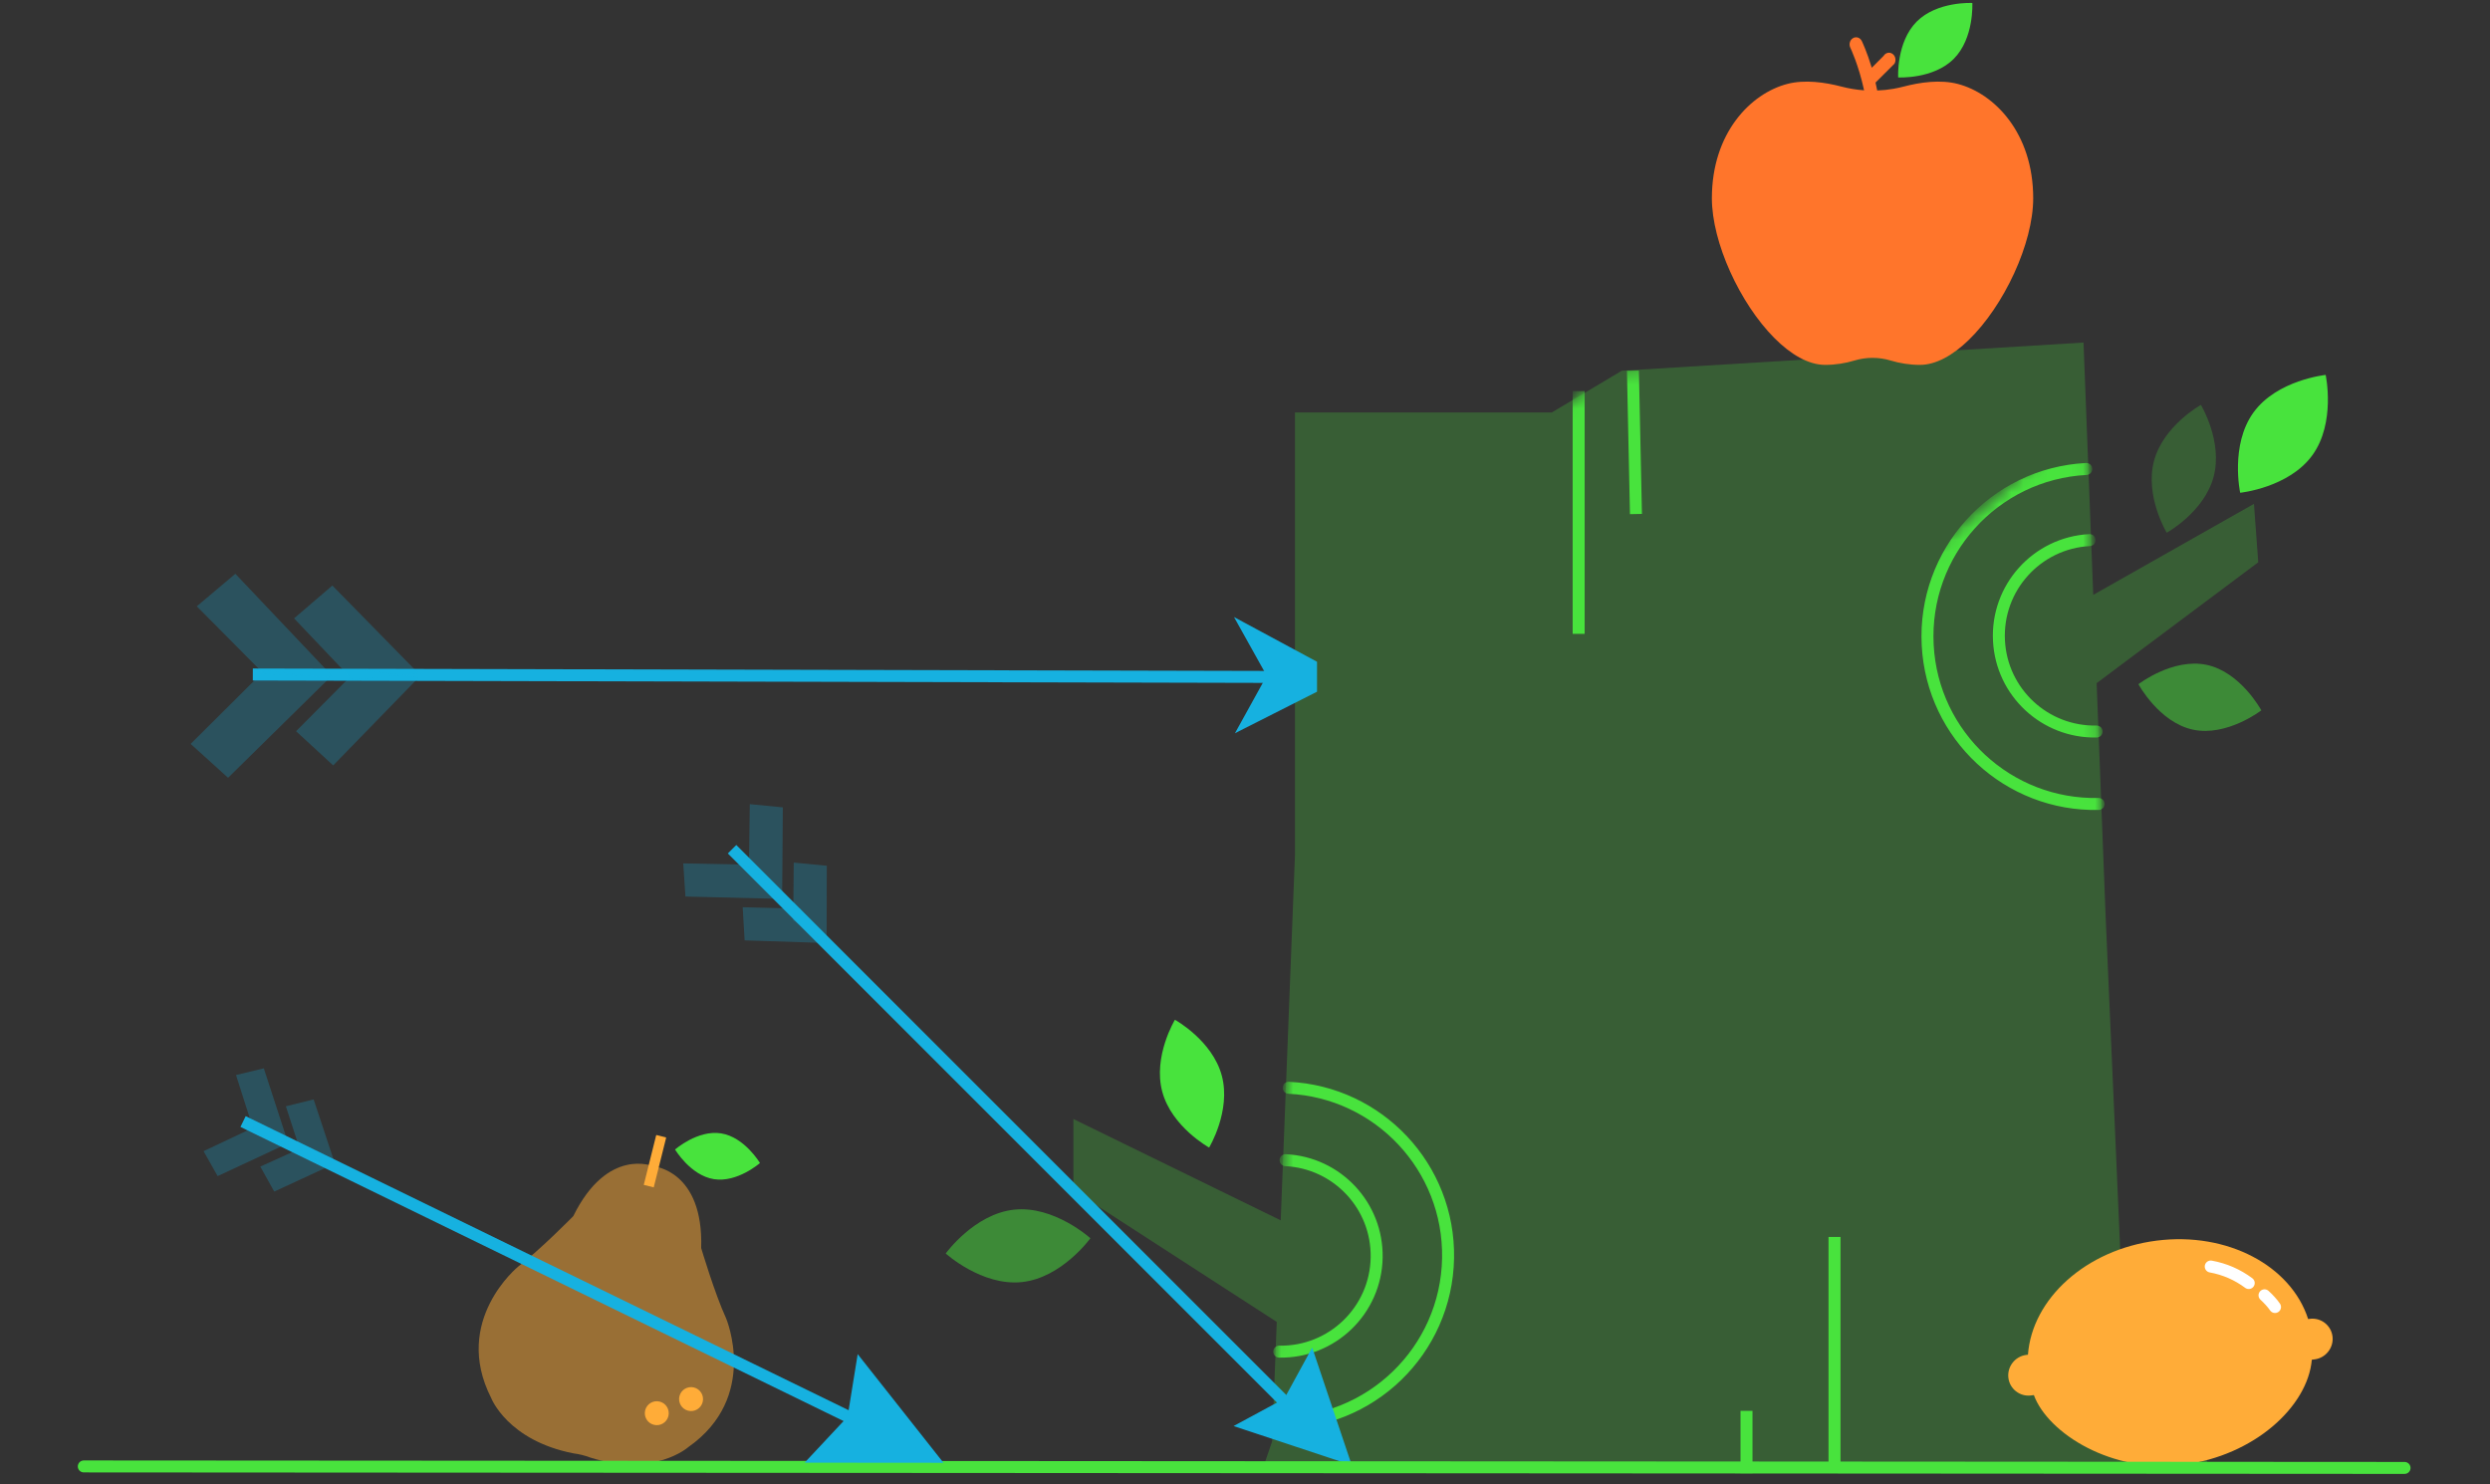 <?xml version="1.0" encoding="UTF-8"?>
<svg width="208px" height="124px" viewBox="0 0 208 124" version="1.1" xmlns="http://www.w3.org/2000/svg" xmlns:xlink="http://www.w3.org/1999/xlink">
    <rect x="0" y="0" width="208" height="124" fill="#333333" stroke="none"/>
    <!-- Generator: Sketch 62 (91390) - https://sketch.com -->
    <title>calls_missed</title>
    <desc>Created with Sketch.</desc>
    <defs>
        <path d="M84.53,0 L85.341,21.079 L98.767,13.475 L99.125,18.355 L85.625,28.452 L86.379,48.007 L88.025,85.622 L94.061,91.255 L95.108,94.124 L15.966,94.082 L16.749,91.801 L17.139,81.812 L0.151,70.824 L0.151,64.864 L17.469,73.328 L18.658,42.849 L18.658,5.841 L40.111,5.841 L45.962,2.354 L84.53,0 Z" id="path-1"></path>
        <polygon id="path-3" points="17.983 61.289 16.763 91.115 16.749 91.801 16.154 93.516 88.129 91.801 84.766 6.515 23.886 57.937"></polygon>
    </defs>
    <g id="calls_missed" stroke="none" stroke-width="1" fill="none" fill-rule="evenodd">
        <g id="编组-6" transform="translate(7, -2)">
            <g id="编组" transform="translate(82.515, 30.616)">
                <mask id="mask-2" fill="white">
                    <use xlink:href="#path-1"></use>
                </mask>
                <use id="形状结合" fill-opacity="0.25" fill="#48E33D" xlink:href="#path-1"></use>
                <line x1="42.357" y1="4.551" x2="42.357" y2="23.833" id="直线-6" stroke="#48E33D" stroke-linecap="square" mask="url(#mask-2)"></line>
                <path d="M46.89,2.341 L47.143,14.325 L46.89,2.341 Z" id="直线-7" stroke="#48E33D" stroke-linecap="square" mask="url(#mask-2)"></path>
                <line x1="56.378" y1="89.742" x2="56.378" y2="94.009" id="直线-3" stroke="#48E33D" stroke-linecap="square" mask="url(#mask-2)"></line>
                <line x1="63.73" y1="75.214" x2="63.73" y2="93.946" id="直线-2" stroke="#48E33D" stroke-linecap="square" mask="url(#mask-2)"></line>
                <mask id="mask-4" fill="white">
                    <use xlink:href="#path-3"></use>
                </mask>
                <g id="Path-3"></g>
                <g id="Group-2" mask="url(#mask-4)" fill-rule="nonzero" stroke="#48E33D" stroke-linecap="round">
                    <g transform="translate(70.504, 9.907)">
                        <path d="M1,29 C8.732,29 15,22.73 15,14.997 C15,7.409 8.967,1.231 1.437,1" id="Oval" transform="translate(8, 15) rotate(177) translate(-8, -15) "></path>
                        <path d="M6.958,22.793 C11.377,22.793 14.958,19.211 14.958,14.791 C14.958,10.455 11.511,6.925 7.208,6.793" id="Oval-Copy" transform="translate(10.958, 14.793) rotate(177) translate(-10.958, -14.793) "></path>
                    </g>
                </g>
                <g id="Group-3" mask="url(#mask-4)" fill-rule="nonzero" stroke="#48E33D" stroke-linecap="round">
                    <g transform="translate(16.45, 61.366)">
                        <path d="M1,29 C8.732,29 15,22.73 15,14.997 C15,7.409 8.967,1.231 1.437,1" id="Oval" transform="translate(8, 15) rotate(1) translate(-8, -15) "></path>
                        <path d="M1.034,23 C5.453,23 9.034,19.417 9.034,14.998 C9.034,10.662 5.587,7.132 1.284,7" id="Oval-Copy" transform="translate(5.034, 15) rotate(1) translate(-5.034, -15) "></path>
                    </g>
                </g>
            </g>
            <g id="编组-5备份-3" transform="translate(78.5, 97.5) rotate(135) translate(-78.5, -97.5) translate(72, 60)">
                <g id="编组-4备份" transform="translate(2.375, -0)" stroke="#16B1E0">
                    <line x1="3.976" y1="71.582" x2="3.976" y2="6.408" id="直线-8" stroke-linecap="square"></line>
                    <polygon id="矩形" fill="#16B1E0" points="3.761 0.208 7.46 7.576 3.814 6.488 0.103 7.576"></polygon>
                </g>
                <polygon id="矩形备份-7" fill-opacity="0.25" fill="#16B1E0" transform="translate(8.302, 70.267) scale(-1, 1) rotate(-44) translate(-8.302, -70.267) " points="4.481 69.045 12.256 68.718 10.079 71.606 4.347 71.816"></polygon>
                <polygon id="矩形备份-8" fill-opacity="0.25" fill="#16B1E0" transform="translate(7.841, 64.611) scale(-1, 1) rotate(-44) translate(-7.841, -64.611) " points="4.64 63.389 11.155 63.063 9.331 65.951 4.527 66.16"></polygon>
                <polygon id="矩形备份-7" fill-opacity="0.25" fill="#16B1E0" transform="translate(4.342, 70.084) rotate(-42) translate(-4.342, -70.084) " points="0.785 68.862 8.024 68.536 5.997 71.424 0.66 71.633"></polygon>
                <polygon id="矩形备份-9" fill-opacity="0.25" fill="#16B1E0" transform="translate(4.927, 64.279) rotate(-42) translate(-4.927, -64.279) " points="1.726 63.056 8.241 62.73 6.416 65.618 1.612 65.827"></polygon>
            </g>
            <path d="M175.426,46.688 C175.426,46.688 178,44.215 177.999,41.164 C177.998,38.112 175.422,35.637 175.422,35.637 C175.422,35.637 172.847,38.11 172.849,41.162 C172.85,44.213 175.426,46.688 175.426,46.688 Z" id="椭圆形" fill-opacity="0.25" fill="#48E33D" transform="translate(175.424, 41.163) rotate(-345) translate(-175.424, -41.163) "></path>
            <path d="M92.573,98.051 C92.573,98.051 95.149,95.577 95.151,92.525 C95.152,89.473 92.577,87 92.577,87 C92.577,87 90.001,89.475 90,92.527 C89.999,95.579 92.573,98.051 92.573,98.051 Z" id="椭圆形备份-3" fill="#48E33D" transform="translate(92.575, 92.526) rotate(-15) translate(-92.575, -92.526) "></path>
            <path d="M183.706,44.323 C183.706,44.323 186.743,41.603 186.741,38.244 C186.739,34.886 183.697,32.161 183.697,32.161 C183.697,32.161 180.66,34.882 180.663,38.24 C180.665,41.599 183.706,44.323 183.706,44.323 Z" id="椭圆形备份" fill="#48E33D" transform="translate(183.702, 38.242) rotate(36) translate(-183.702, -38.242) "></path>
            <path d="M78.043,112.15 C78.043,112.15 81.085,109.431 81.084,106.076 C81.084,102.72 78.041,100 78.041,100 C78.041,100 74.999,102.719 75,106.075 C75.001,109.43 78.043,112.15 78.043,112.15 Z" id="椭圆形备份-4" fill-opacity="0.5" fill="#48E33D" transform="translate(78.042, 106.075) rotate(84) translate(-78.042, -106.075) "></path>
            <path d="M176.764,65.494 C176.764,65.494 179.53,63.144 179.531,60.246 C179.532,57.348 176.767,55 176.767,55 C176.767,55 174.001,57.35 174,60.248 C173.999,63.146 176.764,65.494 176.764,65.494 Z" id="椭圆形备份-2" fill-opacity="0.5" fill="#48E33D" transform="translate(176.765, 60.247) rotate(102) translate(-176.765, -60.247) "></path>
            <g id="编组-5" transform="translate(56, 58.5) rotate(-270) translate(-56, -58.5) translate(47, 11)">
                <g id="编组-4备份" transform="translate(4.641, 0.4)" stroke="#16B1E0">
                    <line x1="4.206" y1="88.481" x2="4.408" y2="3.668" id="直线-8" stroke-linecap="square"></line>
                    <polygon id="矩形" fill="#16B1E0" points="5.335 0.583 7.932 5.717 4.305 3.712 0.657 5.747 3.439 0.583"></polygon>
                </g>
                <polygon id="矩形" fill-opacity="0.25" fill="#16B1E0" transform="translate(11.331, 80.637) scale(-1, 1) rotate(-44) translate(-11.331, -80.637) " points="6.245 78.548 16.515 78.512 13.432 82.661 6.146 82.762"></polygon>
                <polygon id="矩形备份-7" fill-opacity="0.25" fill="#16B1E0" transform="translate(11.891, 88.775) scale(-1, 1) rotate(-44) translate(-11.891, -88.775) " points="6.019 86.819 17.9 86.517 14.643 90.858 5.883 91.033"></polygon>
                <polygon id="矩形" fill-opacity="0.25" fill="#16B1E0" transform="translate(6.455, 80.738) rotate(-42) translate(-6.455, -80.738) " points="1.372 78.85 11.641 78.413 8.346 82.872 1.269 83.062"></polygon>
                <polygon id="矩形备份-7" fill-opacity="0.25" fill="#16B1E0" transform="translate(6.107, 88.36) rotate(-42) translate(-6.107, -88.36) " points="0.231 86.405 12.119 86.103 8.049 90.231 0.094 90.617"></polygon>
            </g>
            <g id="编组-7" transform="translate(174.393, 115.259) rotate(54) translate(-174.393, -115.259) translate(160.393, 101.259)">
                <path d="M23.408,7.101 L23.576,6.931 C24.237,6.265 24.237,5.175 23.577,4.509 C22.917,3.843 21.837,3.844 21.176,4.51 L21.074,4.613 C17.217,1.989 11.267,3.006 7.069,7.241 C2.87,11.476 1.862,17.479 4.464,21.37 L4.362,21.473 C3.701,22.14 3.701,23.229 4.361,23.895 C5.021,24.561 6.101,24.561 6.762,23.894 L6.93,23.724 C9.842,25.528 16.142,24.865 20.345,20.625 C24.54,16.392 25.554,10.4 23.408,7.101 Z" id="路径" fill="#FFAC38" fill-rule="nonzero" transform="translate(13.769, 13.919) rotate(-16) translate(-13.769, -13.919) "></path>
                <g id="Group" transform="translate(13.231, 5.516) rotate(11) translate(-13.231, -5.516) translate(10.231, 3.016)" stroke="#FFFFFF" stroke-linecap="round">
                    <path d="M-2.27373675e-13,4.558 C0.689,3.587 1.553,2.823 2.592,2.264" id="Path-2"></path>
                    <path d="M4.078,1.502 C4.464,1.343 4.957,1.18 5.335,1.121" id="Path-2"></path>
                </g>
            </g>
            <path d="M52.933,102.18 C52.933,102.18 54.87,100.571 54.872,98.589 C54.873,96.606 52.939,95 52.939,95 C52.939,95 51.001,96.609 51,98.591 C50.999,100.574 52.933,102.18 52.933,102.18 Z" id="椭圆形备份-6" fill="#48E33D" transform="translate(52.936, 98.59) rotate(99) translate(-52.936, -98.59) "></path>
            <g id="编组-4" transform="translate(136, 0)">
                <g id="编组-3" transform="translate(13.877, 0)" fill="#48E33D">
                    <path d="M4.791,9.748 C4.791,9.748 6.982,7.787 6.977,5.363 C6.972,2.939 4.774,0.969 4.774,0.969 C4.774,0.969 2.583,2.93 2.588,5.354 C2.593,7.778 4.791,9.748 4.791,9.748 Z" id="椭圆形备份" transform="translate(4.782, 5.358) rotate(-315) translate(-4.782, -5.358) "></path>
                </g>
                <g id="fruit备份" transform="translate(0, 4.956)" fill="#FF752B" fill-rule="nonzero">
                    <path d="M12.525,0.473 C12.557,0.54 12.955,1.373 13.357,2.702 L14.343,1.715 C14.507,1.442 14.844,1.366 15.094,1.547 C15.344,1.726 15.413,2.094 15.249,2.368 L13.671,3.942 C13.714,4.138 13.763,4.362 13.812,4.602 C14.261,4.588 14.708,4.541 15.152,4.464 C15.442,4.414 15.729,4.352 16.014,4.278 C17.384,3.919 19.08,3.674 20.543,4.055 C23.595,4.851 26.842,8.147 26.842,13.603 C26.842,17.382 24.397,22.605 21.442,25.458 C20.131,26.725 18.72,27.525 17.376,27.525 C16.526,27.525 15.679,27.387 14.95,27.166 C13.952,26.862 12.89,26.862 11.891,27.166 C11.162,27.387 10.315,27.525 9.466,27.525 C8.058,27.525 6.575,26.646 5.211,25.272 C2.341,22.383 4.3602359e-13,17.301 4.3602359e-13,13.603 C4.3602359e-13,8.147 3.246,4.851 6.299,4.055 C7.761,3.674 9.457,3.919 10.828,4.278 C11.449,4.441 12.081,4.544 12.716,4.588 C12.258,2.471 11.577,1.05 11.567,1.03 C11.427,0.741 11.527,0.381 11.792,0.228 C12.056,0.074 12.385,0.184 12.525,0.473 Z" id="形状结合"></path>
                </g>
            </g>
            <g id="编组-8" transform="translate(44.52, 111.775) rotate(34) translate(-44.52, -111.775) translate(30.02, 95.775)" fill="#FFAC38" fill-rule="nonzero">
                <path d="M10.398,5.771 L9.574,5.772 L9.576,1.533 C9.576,1.533 9.576,1.474 9.61,1.474 L10.4,1.474 C10.4,1.474 10.435,1.474 10.435,1.533 L10.432,5.771 L10.398,5.771 Z" id="路径" transform="translate(10.004, 3.623) rotate(-20) translate(-10.004, -3.623) "></path>
                <path d="M22.895,25.35 C22.895,25.35 20.716,28.525 15.153,28.178 C14.694,28.121 14.178,28.121 13.72,28.178 C8.099,28.467 5.92,25.35 5.92,25.35 C1.16,19.865 5.461,14.15 5.461,14.15 C6.895,12.361 8.902,8.955 8.902,8.955 C10.279,2.604 14.408,3.297 14.408,3.297 C14.408,3.297 18.537,2.604 19.913,8.955 C19.913,8.955 21.921,12.361 23.354,14.15 C23.354,14.15 27.655,19.865 22.895,25.35 Z" id="形状结合" fill-opacity="0.5" transform="translate(14.408, 15.74) rotate(-20) translate(-14.408, -15.74) "></path>
                <g id="编组" transform="translate(22.687, 19.891) rotate(-20) translate(-22.687, -19.891) translate(20.187, 17.391)">
                    <ellipse id="椭圆形" cx="1.385" cy="3.267" rx="1" ry="1"></ellipse>
                    <ellipse id="椭圆形" cx="3.878" cy="1.431" rx="1" ry="1"></ellipse>
                </g>
            </g>
            <line x1="0" y1="124.5" x2="193.862" y2="124.625" id="直线-2" stroke="#48E33D" stroke-linecap="round"></line>
            <g id="编组-4备份-2" transform="translate(61.234, 120.033) scale(1, -1) rotate(115) translate(-61.234, -120.033) translate(56.734, 115.033)">
                <g id="编组-3" transform="translate(-0, 0.369)"></g>
            </g>
        </g>
        <g id="编组-5备份-3" transform="translate(47.521, 107.462) rotate(116) translate(-47.521, -107.462) translate(42.021, 73.962)">
            <g id="编组-4备份" transform="translate(0.953, 0.062)" stroke="#16B1E0">
                <line x1="4.098" y1="63.438" x2="4.098" y2="7.409" id="直线-8" stroke-linecap="square"></line>
                <polygon id="矩形" fill="#16B1E0" points="4.075 0 8.195 8.467 4.134 7.217 0 8.467"></polygon>
            </g>
            <polygon id="矩形" fill-opacity="0.25" fill="#16B1E0" transform="translate(6.786, 62.778) scale(-1, 1) rotate(-37) translate(-6.786, -62.778) " points="3.474 61.702 10.198 61.465 8.331 63.942 3.373 64.09"></polygon>
            <polygon id="矩形备份-4" fill-opacity="0.25" fill="#16B1E0" transform="translate(6.403, 58.377) scale(-1, 1) rotate(-37) translate(-6.403, -58.377) " points="3.762 57.286 9.131 57.081 7.204 59.509 3.675 59.674"></polygon>
            <polygon id="矩形备份-7" fill-opacity="0.25" fill="#16B1E0" transform="translate(3.478, 62.972) rotate(-42) translate(-3.478, -62.972) " points="0.165 61.898 6.891 61.66 5.023 64.137 0.064 64.285"></polygon>
            <polygon id="矩形备份-10" fill-opacity="0.25" fill="#16B1E0" transform="translate(3.651, 58.397) rotate(-42) translate(-3.651, -58.397) " points="0.792 57.322 6.597 57.085 4.985 59.562 0.705 59.71"></polygon>
        </g>
    </g>
</svg>